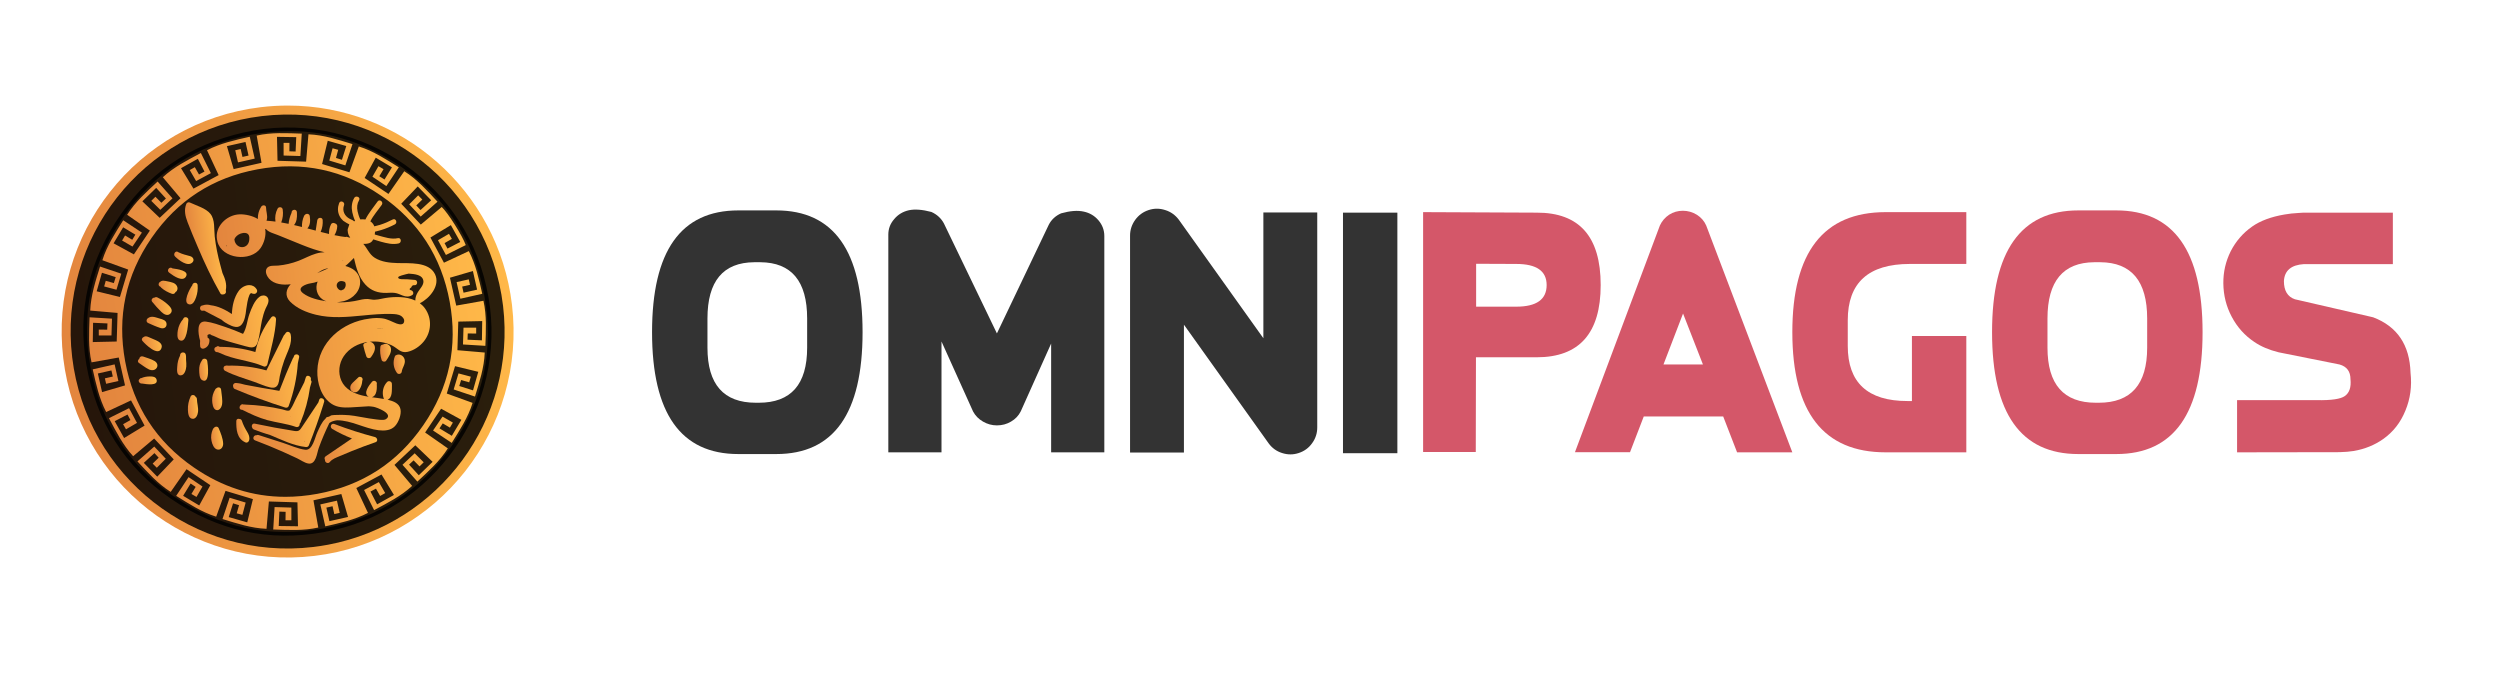 <?xml version="1.0" encoding="UTF-8" standalone="no"?><!DOCTYPE svg PUBLIC "-//W3C//DTD SVG 1.1//EN" "http://www.w3.org/Graphics/SVG/1.1/DTD/svg11.dtd"><svg width="100%" height="100%" viewBox="0 0 135 37" version="1.1" xmlns="http://www.w3.org/2000/svg" xmlns:xlink="http://www.w3.org/1999/xlink" xml:space="preserve" style="fill-rule:evenodd;clip-rule:evenodd;stroke-linejoin:round;stroke-miterlimit:1.414;"><g id="omni"><clipPath id="_clip1"><path d="M14.087,5.788c-6.691,0.797 -11.469,6.868 -10.671,13.559c0.797,6.691 6.868,11.469 13.559,10.672c6.691,-0.798 11.469,-6.869 10.672,-13.56c-0.739,-6.201 -6.007,-10.759 -12.101,-10.758c-0.481,0 -0.969,0.028 -1.459,0.087Z"/></clipPath><g clip-path="url(#_clip1)"><path d="M1.972,7.232l24.231,-2.888l2.888,24.231l-24.232,2.888l-2.887,-24.231Z" style="fill:url(#_Linear2);fill-rule:nonzero;"/></g><path d="M27.165,16.517c0.734,6.156 -3.447,11.766 -9.45,12.898c-0.263,0.049 -0.528,0.09 -0.797,0.122c-6.426,0.766 -12.255,-3.822 -13.021,-10.247c-0.766,-6.426 3.822,-12.255 10.247,-13.021c6.426,-0.766 12.255,3.822 13.021,10.248Z" style="fill-opacity:0.835;"/><g><clipPath id="_clip3"><path d="M13.564,7.276c-2.929,0.539 -5.244,2.038 -6.945,4.495c-1.69,2.465 -2.266,5.162 -1.726,8.091c0.539,2.929 2.037,5.244 4.495,6.945c2.464,1.691 5.162,2.266 8.091,1.727c2.929,-0.54 5.244,-2.038 6.945,-4.495c1.69,-2.465 2.266,-5.162 1.727,-8.092c-0.54,-2.929 -2.038,-5.244 -4.496,-6.945c-1.868,-1.281 -3.87,-1.922 -6.006,-1.922c-0.681,0 -1.376,0.065 -2.085,0.196Zm-3.098,17.966c-2.025,-1.395 -3.261,-3.303 -3.706,-5.724c-0.446,-2.421 0.029,-4.644 1.424,-6.669c1.395,-2.025 3.303,-3.26 5.724,-3.706c2.421,-0.446 4.644,0.029 6.669,1.424c2.025,1.395 3.261,3.303 3.706,5.724c0.446,2.421 -0.029,4.645 -1.424,6.669c-1.395,2.025 -3.303,3.261 -5.724,3.707c-0.586,0.107 -1.161,0.161 -1.724,0.161c-1.762,0 -3.411,-0.528 -4.945,-1.586Z"/></clipPath><g clip-path="url(#_clip3)"><path d="M2.935,9.233l21.258,-3.914l3.915,21.257l-21.258,3.915l-3.915,-21.258Z" style="fill:url(#_Linear4);fill-rule:nonzero;"/></g><clipPath id="_clip5"><path d="M12.89,15.71c-0.252,0.35 -0.353,0.811 -0.368,1.248c-0.353,-0.232 -0.731,-0.427 -1.142,-0.475c-0.112,-0.034 -0.233,-0.043 -0.368,-0.013c-0.018,0.004 -0.035,0.01 -0.049,0.019c-0.014,0.002 -0.027,0.002 -0.04,0.005c-0.183,0.03 -0.15,0.318 0.034,0.287c0.022,-0.004 0.044,-0.006 0.066,-0.009c0.313,0.165 0.627,0.329 0.941,0.493c0.062,0.056 0.124,0.107 0.188,0.146c0.186,0.116 0.534,0.318 0.76,0.219c0.238,-0.103 0.318,-0.467 0.355,-0.695c0.013,-0.088 0.127,-1.236 0.339,-1.093c0.033,0.022 0.068,0.029 0.1,0.024c0.104,0.03 0.235,-0.106 0.16,-0.232c-0.1,-0.169 -0.249,-0.238 -0.404,-0.238c-0.214,0 -0.441,0.131 -0.572,0.314Z"/></clipPath><g clip-path="url(#_clip5)"><path d="M10.641,15.707l3.247,-0.387l0.266,2.234l-3.246,0.387l-0.267,-2.234Z" style="fill:url(#_Linear6);fill-rule:nonzero;"/></g><clipPath id="_clip7"><path d="M15.866,19.253c-0.002,0.01 -0.004,0.019 -0.006,0.029c-0.015,0.014 -0.029,0.031 -0.039,0.054c-0.266,0.582 -0.51,1.172 -0.736,1.77c-0.62,-0.101 -1.238,-0.211 -1.855,-0.33c-0.157,-0.048 -0.317,-0.084 -0.486,-0.094c-0.132,-0.008 -0.191,0.123 -0.147,0.211c0.003,0.047 0.028,0.091 0.084,0.115c0.89,0.374 1.795,0.707 2.715,0.999c0.071,0.023 0.161,0.004 0.19,-0.075c0.276,-0.747 0.443,-1.523 0.497,-2.316c0.024,-0.106 0.047,-0.213 0.069,-0.32c0.021,-0.102 -0.059,-0.16 -0.14,-0.16c-0.065,0 -0.13,0.037 -0.146,0.117Z"/></clipPath><g clip-path="url(#_clip7)"><path d="M12.404,19.558l3.759,-0.448l0.333,2.797l-3.758,0.448l-0.334,-2.797Z" style="fill:url(#_Linear8);fill-rule:nonzero;"/></g><clipPath id="_clip9"><path d="M17.237,21.59c-0.015,0.048 -0.031,0.094 -0.046,0.141l-0.584,0.876c-0.091,0.137 -0.183,0.274 -0.274,0.411c-0.136,0.203 -0.179,0.295 -0.44,0.253c-0.715,-0.112 -1.428,-0.244 -2.136,-0.394c-0.142,-0.03 -0.199,0.137 -0.131,0.23c0.01,0.036 0.035,0.067 0.081,0.084c0.069,0.026 0.138,0.051 0.207,0.076c0.155,0.06 0.312,0.114 0.47,0.162c0.068,0.022 0.137,0.043 0.205,0.064c0.631,0.261 1.243,0.572 1.933,0.648c0.062,0.007 0.13,-0.025 0.154,-0.086c0.291,-0.727 0.553,-1.465 0.786,-2.214c0.003,-0.009 0.005,-0.018 0.006,-0.027c0.011,-0.036 0.023,-0.072 0.034,-0.108c0.035,-0.115 -0.064,-0.204 -0.153,-0.204c-0.048,0 -0.093,0.026 -0.112,0.088Zm-0.809,2.245c0.012,-0.008 0.024,-0.018 0.035,-0.028c-0.004,0.011 -0.008,0.021 -0.013,0.032c-0.007,-0.001 -0.015,-0.002 -0.022,-0.004Z"/></clipPath><g clip-path="url(#_clip9)"><path d="M13.433,21.963l4.09,-0.488l0.301,2.525l-4.09,0.487l-0.301,-2.524Z" style="fill:url(#_Linear10);fill-rule:nonzero;"/></g><clipPath id="_clip11"><path d="M9.452,13.85c0.188,0.188 0.688,0.591 0.945,0.312c0.118,-0.129 0.021,-0.287 -0.125,-0.328c-0.217,-0.062 -0.419,-0.103 -0.623,-0.206c-0.008,-0.004 -0.015,-0.007 -0.023,-0.009c-0.026,-0.024 -0.054,-0.035 -0.081,-0.035c-0.106,0 -0.195,0.164 -0.093,0.266Z"/></clipPath><g clip-path="url(#_clip11)"><path d="M9.332,13.597l1.115,-0.133l0.111,0.927l-1.116,0.133l-0.11,-0.927Z" style="fill:url(#_Linear12);fill-rule:nonzero;"/></g><clipPath id="_clip13"><path d="M9.125,14.714c0.004,0.004 0.009,0.008 0.014,0.011c0.01,0.012 0.023,0.021 0.038,0.029c0.209,0.16 0.671,0.466 0.851,0.203c0.237,-0.347 -0.472,-0.426 -0.717,-0.464c-0.002,-0.002 -0.005,-0.004 -0.007,-0.006c-0.028,-0.022 -0.058,-0.032 -0.086,-0.032c-0.117,0 -0.211,0.166 -0.093,0.259Z"/></clipPath><g clip-path="url(#_clip13)"><path d="M8.989,14.468l1.242,-0.147l0.1,0.842l-1.241,0.148l-0.101,-0.843Z" style="fill:url(#_Linear14);fill-rule:nonzero;"/></g><clipPath id="_clip15"><path d="M8.757,15.163c-0.043,0.008 -0.074,0.026 -0.097,0.049c-0.104,0.043 -0.142,0.213 -0.009,0.266c0.004,0.001 0.008,0.003 0.011,0.004c0.014,0.021 0.03,0.041 0.048,0.057c0.16,0.147 0.373,0.254 0.575,0.327c0.091,0.032 0.166,-0.024 0.192,-0.095c0.032,-0.014 0.059,-0.04 0.076,-0.073c0.096,-0.176 -0.031,-0.357 -0.197,-0.424c-0.092,-0.037 -0.195,-0.057 -0.292,-0.077c-0.074,-0.014 -0.165,-0.04 -0.247,-0.04c-0.021,0 -0.041,0.002 -0.06,0.006Z"/></clipPath><g clip-path="url(#_clip15)"><path d="M8.49,15.193l1.104,-0.132l0.095,0.8l-1.103,0.132l-0.096,-0.8Z" style="fill:url(#_Linear16);fill-rule:nonzero;"/></g><clipPath id="_clip17"><path d="M8.354,16.071c-0.11,-0.01 -0.225,0.117 -0.135,0.228c0.154,0.19 0.317,0.371 0.492,0.542c0.131,0.128 0.34,0.255 0.499,0.083c0.159,-0.173 -0.02,-0.361 -0.148,-0.479c-0.169,-0.157 -0.362,-0.284 -0.569,-0.386c-0.022,-0.011 -0.043,-0.016 -0.062,-0.016c-0.029,0 -0.055,0.011 -0.077,0.028Z"/></clipPath><g clip-path="url(#_clip17)"><path d="M8.116,16.076l1.156,-0.138l0.133,1.116l-1.156,0.138l-0.133,-1.116Z" style="fill:url(#_Linear18);fill-rule:nonzero;"/></g><clipPath id="_clip19"><path d="M8.038,17.149c-0.012,0.007 -0.022,0.016 -0.031,0.024c-0.101,0.041 -0.138,0.211 -0.008,0.27c0.217,0.099 0.44,0.197 0.668,0.27c0.162,0.052 0.331,-0.017 0.328,-0.209c-0.003,-0.205 -0.211,-0.258 -0.372,-0.302c-0.131,-0.035 -0.273,-0.097 -0.409,-0.097c-0.06,0 -0.119,0.012 -0.176,0.044Z"/></clipPath><g clip-path="url(#_clip19)"><path d="M7.84,17.142l1.117,-0.133l0.088,0.731l-1.118,0.133l-0.087,-0.731Z" style="fill:url(#_Linear20);fill-rule:nonzero;"/></g><clipPath id="_clip21"><path d="M7.778,18.186c-0.008,0.004 -0.015,0.009 -0.022,0.014c-0.081,0.034 -0.134,0.129 -0.061,0.214c0.146,0.17 0.848,0.867 1.023,0.387c0.082,-0.223 -0.131,-0.356 -0.303,-0.43c-0.111,-0.048 -0.222,-0.096 -0.334,-0.144c-0.068,-0.029 -0.138,-0.065 -0.209,-0.065c-0.031,0 -0.062,0.007 -0.094,0.024Z"/></clipPath><g clip-path="url(#_clip21)"><path d="M7.605,18.19l1.132,-0.135l0.142,1.186l-1.133,0.135l-0.141,-1.186Z" style="fill:url(#_Linear22);fill-rule:nonzero;"/></g><clipPath id="_clip23"><path d="M7.536,19.326c-0.005,0.017 -0.011,0.034 -0.016,0.051c-0.076,0.051 -0.109,0.163 -0.012,0.226c0.172,0.114 0.343,0.252 0.529,0.343c0.143,0.07 0.33,0.066 0.425,-0.082c0.089,-0.139 0.015,-0.29 -0.114,-0.368c-0.184,-0.112 -0.421,-0.169 -0.621,-0.245c-0.018,-0.007 -0.037,-0.01 -0.057,-0.01c-0.057,0 -0.116,0.027 -0.134,0.085Z"/></clipPath><g clip-path="url(#_clip23)"><path d="M7.379,19.269l1.102,-0.132l0.102,0.85l-1.103,0.131l-0.101,-0.849Z" style="fill:url(#_Linear24);fill-rule:nonzero;"/></g><clipPath id="_clip25"><path d="M8.07,20.329c-0.155,0.002 -0.297,0.025 -0.434,0.087c-0.049,0.001 -0.086,0.026 -0.109,0.061c-0.1,0.089 0.011,0.252 0.141,0.234c0.237,0.037 0.91,0.149 0.782,-0.227c-0.048,-0.14 -0.208,-0.156 -0.337,-0.156c-0.015,0 -0.029,0 -0.043,0.001Z"/></clipPath><g clip-path="url(#_clip25)"><path d="M7.406,20.392l1.101,-0.131l0.071,0.599l-1.101,0.131l-0.071,-0.599Z" style="fill:url(#_Linear26);fill-rule:nonzero;"/></g><clipPath id="_clip27"><path d="M10.384,15.407c-0.004,0.004 -0.009,0.009 -0.013,0.015c-0.116,0.158 -0.55,0.955 -0.143,1.017c0.203,0.031 0.309,-0.244 0.361,-0.39c0.075,-0.213 0.1,-0.432 0.082,-0.656c-0.007,-0.084 -0.069,-0.123 -0.134,-0.123c-0.073,0 -0.149,0.048 -0.153,0.137Z"/></clipPath><g clip-path="url(#_clip27)"><path d="M9.7,15.361l0.957,-0.114l0.14,1.179l-0.956,0.114l-0.141,-1.179Z" style="fill:url(#_Linear28);fill-rule:nonzero;"/></g><clipPath id="_clip29"><path d="M9.891,17.226c-0.15,0.175 -0.251,0.384 -0.289,0.613c-0.024,0.145 -0.067,0.465 0.107,0.54c0.384,0.164 0.436,-0.792 0.459,-1.05c0.006,-0.017 0.007,-0.034 0.004,-0.05c0.006,-0.096 -0.074,-0.151 -0.15,-0.151c-0.058,0 -0.113,0.031 -0.131,0.098Z"/></clipPath><g clip-path="url(#_clip29)"><path d="M9.403,17.195l0.765,-0.091l0.168,1.41l-0.765,0.091l-0.168,-1.41Z" style="fill:url(#_Linear30);fill-rule:nonzero;"/></g><clipPath id="_clip31"><path d="M9.871,19.032c-0.006,0 -0.012,0.001 -0.018,0.002c-0.063,0.005 -0.117,0.06 -0.126,0.121c-0.001,0.006 -0.002,0.012 -0.003,0.018c-0.001,0.009 0,0.019 0,0.028c-0.095,0.186 -0.141,0.383 -0.154,0.596c-0.009,0.154 -0.053,0.481 0.188,0.473c0.211,-0.007 0.288,-0.312 0.301,-0.477c0.01,-0.119 -0.004,-0.237 -0.012,-0.355c-0.009,-0.113 0.02,-0.251 -0.044,-0.35c-0.025,-0.038 -0.073,-0.057 -0.118,-0.057c-0.005,0 -0.009,0 -0.014,0.001Z"/></clipPath><g clip-path="url(#_clip31)"><path d="M9.375,19.089l0.671,-0.08l0.146,1.228l-0.67,0.08l-0.147,-1.228Z" style="fill:url(#_Linear32);fill-rule:nonzero;"/></g><clipPath id="_clip33"><path d="M10.906,19.46c-0.003,0.003 -0.005,0.006 -0.008,0.009c-0.109,0.16 -0.148,0.333 -0.142,0.525c0.004,0.147 0.005,0.447 0.154,0.53c0.456,0.256 0.31,-0.874 0.281,-1.034c-0.016,-0.083 -0.083,-0.121 -0.149,-0.121c-0.06,0 -0.119,0.032 -0.136,0.091Z"/></clipPath><g clip-path="url(#_clip33)"><path d="M10.638,19.41l0.556,-0.066l0.172,1.436l-0.557,0.066l-0.171,-1.436Z" style="fill:url(#_Linear34);fill-rule:nonzero;"/></g><clipPath id="_clip35"><path d="M10.291,21.414c-0.103,0.226 -0.155,0.467 -0.144,0.716c0.006,0.157 0.024,0.448 0.226,0.483c0.206,0.036 0.301,-0.205 0.32,-0.367c0.028,-0.235 -0.055,-0.468 -0.061,-0.703c-0.002,-0.056 -0.029,-0.092 -0.067,-0.11c-0.018,-0.061 -0.084,-0.102 -0.148,-0.102c-0.05,0 -0.099,0.024 -0.126,0.083Z"/></clipPath><g clip-path="url(#_clip35)"><path d="M10.027,21.371l0.61,-0.072l0.157,1.324l-0.609,0.072l-0.158,-1.324Z" style="fill:url(#_Linear36);fill-rule:nonzero;"/></g><clipPath id="_clip37"><path d="M11.691,20.963c-0.023,0.009 -0.044,0.025 -0.061,0.053c-0.118,0.189 -0.181,0.392 -0.174,0.616c0.005,0.148 0.041,0.442 0.206,0.506c0.168,0.064 0.298,-0.134 0.324,-0.272c0.048,-0.261 -0.025,-0.564 -0.047,-0.825c-0.008,-0.084 -0.071,-0.123 -0.136,-0.123c-0.041,0 -0.083,0.016 -0.112,0.045Z"/></clipPath><g clip-path="url(#_clip37)"><path d="M11.364,20.966l0.586,-0.07l0.152,1.273l-0.586,0.07l-0.152,-1.273Z" style="fill:url(#_Linear38);fill-rule:nonzero;"/></g><clipPath id="_clip39"><path d="M11.552,23.108c-0.021,0.013 -0.04,0.033 -0.053,0.061c-0.092,0.199 -0.123,0.42 -0.078,0.636c0.034,0.166 0.125,0.43 0.317,0.47c0.2,0.042 0.321,-0.149 0.312,-0.326c-0.013,-0.276 -0.133,-0.573 -0.24,-0.823c-0.026,-0.061 -0.076,-0.086 -0.127,-0.086c-0.051,0 -0.103,0.026 -0.131,0.068Z"/></clipPath><g clip-path="url(#_clip39)"><path d="M11.315,23.078l0.642,-0.077l0.154,1.295l-0.642,0.077l-0.154,-1.295Z" style="fill:url(#_Linear40);fill-rule:nonzero;"/></g><clipPath id="_clip41"><path d="M12.76,22.732c-0.01,0.444 0.027,0.955 0.491,1.157c0.094,0.041 0.176,-0.023 0.2,-0.111c0.048,-0.17 -0.021,-0.318 -0.108,-0.463c-0.117,-0.192 -0.215,-0.384 -0.285,-0.598c-0.02,-0.059 -0.063,-0.085 -0.109,-0.089c-0.022,-0.009 -0.045,-0.014 -0.068,-0.014c-0.062,0 -0.119,0.037 -0.121,0.118Z"/></clipPath><g clip-path="url(#_clip41)"><path d="M12.661,22.633l0.712,-0.085l0.162,1.36l-0.712,0.085l-0.162,-1.36Z" style="fill:url(#_Linear42);fill-rule:nonzero;"/></g><clipPath id="_clip43"><path d="M10.061,11.01c-0.136,0.334 -0.057,0.662 0.067,0.988c0.171,0.45 0.362,0.894 0.55,1.336c0.364,0.859 0.759,1.703 1.223,2.513c0.029,0.051 0.088,0.064 0.142,0.052c0.08,0.004 0.167,-0.053 0.158,-0.157c-0.002,-0.025 -0.005,-0.051 -0.008,-0.076c0.067,-0.322 -0.042,-0.624 -0.18,-0.925c-0.036,-0.136 -0.073,-0.272 -0.11,-0.408c-0.141,-0.515 -0.249,-1.036 -0.309,-1.566c-0.043,-0.384 0.026,-0.899 -0.232,-1.22c-0.246,-0.306 -0.77,-0.45 -1.111,-0.612c-0.017,-0.008 -0.036,-0.012 -0.055,-0.012c-0.056,0 -0.113,0.034 -0.135,0.087Z"/></clipPath><g clip-path="url(#_clip43)"><path d="M9.878,10.954l1.833,-0.218l0.613,5.143l-1.833,0.218l-0.613,-5.143Z" style="fill:url(#_Linear44);fill-rule:nonzero;"/></g><clipPath id="_clip45"><path d="M19.125,10.692c-0.131,0.235 -0.158,0.501 -0.103,0.763c0.027,0.134 0.078,0.312 0.152,0.471c-0.018,0.008 -0.036,0.018 -0.053,0.029c-0.057,-0.072 -0.152,-0.093 -0.232,-0.136c-0.277,-0.146 -0.425,-0.433 -0.31,-0.738c0.066,-0.173 -0.199,-0.289 -0.265,-0.115c-0.087,0.23 -0.091,0.467 0.018,0.691c0.048,0.099 0.118,0.189 0.199,0.263c0.021,0.019 0.34,0.223 0.329,0.181c0.01,0.038 -0.088,0.255 -0.088,0.316c0.001,0.101 0.022,0.202 0.065,0.294c0.021,0.045 0.047,0.086 0.075,0.124c-0.021,-0.004 -0.043,-0.007 -0.065,-0.01c-0.034,-0.013 -0.069,-0.025 -0.107,-0.034c-0.035,-0.009 -0.064,-0.005 -0.088,0.007c-0.08,-0.01 -0.159,-0.019 -0.235,-0.032c-0.119,-0.02 -0.238,-0.043 -0.357,-0.067c0.088,-0.145 0.143,-0.306 0.151,-0.477c0.004,-0.085 -0.054,-0.14 -0.119,-0.157c-0.068,-0.045 -0.174,-0.041 -0.22,0.054c-0.079,0.161 -0.113,0.335 -0.105,0.513c-0.001,0.001 -0.003,0.001 -0.004,0.002c-0.15,-0.035 -0.301,-0.072 -0.45,-0.111c0.005,-0.008 0.009,-0.016 0.013,-0.026c0.081,-0.196 0.113,-0.4 0.098,-0.611c-0.01,-0.156 -0.213,-0.156 -0.271,-0.042c-0.011,0.016 -0.019,0.035 -0.022,0.059c-0.027,0.171 -0.054,0.343 -0.08,0.515c-0.002,0.013 -0.002,0.024 -0.001,0.036c-0.151,-0.04 -0.302,-0.08 -0.453,-0.12c0.166,-0.178 0.163,-0.428 0.13,-0.664c-0.019,-0.141 -0.19,-0.154 -0.259,-0.071c-0.02,0.014 -0.037,0.033 -0.049,0.06c-0.085,0.191 -0.121,0.392 -0.114,0.599c-0.142,-0.037 -0.285,-0.072 -0.428,-0.105c0.145,-0.175 0.167,-0.4 0.158,-0.627c0,-0.007 0,-0.013 -0.001,-0.02c-0.001,-0.018 -0.002,-0.036 -0.003,-0.054c-0.011,-0.186 -0.298,-0.151 -0.287,0.034c0,0.001 0,0.003 0,0.004c-0.086,0.188 -0.14,0.386 -0.16,0.592c0,0.002 0.001,0.004 0,0.006c-0.132,-0.027 -0.265,-0.053 -0.398,-0.075c0.087,-0.224 0.116,-0.462 0.08,-0.701c-0.022,-0.153 -0.225,-0.155 -0.276,-0.045c-0.002,0.003 -0.004,0.005 -0.005,0.008c-0.11,0.214 -0.148,0.455 -0.11,0.691c-0.161,-0.021 -0.322,-0.037 -0.484,-0.047c0.011,-0.03 0.019,-0.06 0.024,-0.088c0.039,-0.208 -0.047,-0.413 -0.048,-0.62c-0.001,-0.168 -0.235,-0.155 -0.279,-0.015c-0.006,0.007 -0.011,0.014 -0.016,0.022c-0.093,0.163 -0.144,0.344 -0.147,0.532c-0.001,0.024 -0.001,0.05 0,0.077c-0.291,-0.18 -0.69,-0.263 -0.986,-0.253c-0.724,0.025 -1.35,0.69 -1.22,1.36c0.005,0.036 0.012,0.072 0.021,0.109c0.24,0.949 1.794,1.118 2.328,0.358c0.188,-0.267 0.32,-0.689 0.25,-1.04c0.015,0.004 0.031,0.008 0.046,0.012c0.148,0.173 0.449,0.243 0.642,0.321c0.442,0.18 0.884,0.363 1.327,0.539c0.389,0.155 0.788,0.3 1.195,0.387c-0.152,0.005 -0.303,0.026 -0.457,0.072c-0.329,0.097 -0.629,0.268 -0.948,0.391c-0.356,0.136 -0.729,0.224 -1.11,0.259c-0.189,0.018 -0.492,-0.038 -0.611,0.156c-0.106,0.172 0.005,0.408 0.121,0.543c0.281,0.324 0.769,0.36 1.176,0.308c-0.253,0.254 -0.333,0.63 -0.042,0.929c0.367,0.378 0.9,0.596 1.403,0.718c0.838,0.205 1.681,0.123 2.526,0.042c0.515,-0.05 1.031,-0.099 1.547,-0.084c0.176,0.005 0.385,0.01 0.536,0.114c0.058,0.039 0.15,0.142 0.157,0.222c0.023,0.285 -0.252,0.241 -0.41,0.181c-0.273,-0.105 -0.486,-0.244 -0.785,-0.282c-0.224,-0.028 -0.451,-0.019 -0.676,0.016c-1.465,0.176 -2.775,1.269 -2.819,2.817c-0.019,0.647 0.204,1.42 0.777,1.791c0.303,0.195 0.657,0.204 1.006,0.187c0.331,-0.016 0.662,-0.038 0.993,-0.061c0.087,0.005 0.174,0.013 0.26,0.028c0.171,0.028 1.104,0.379 0.668,0.667c-0.131,0.087 -0.518,0.012 -0.656,-0.004c-0.166,-0.019 -0.331,-0.048 -0.495,-0.078c-0.373,-0.067 -0.743,-0.141 -1.123,-0.147c-0.111,-0.002 -0.236,-0.005 -0.363,0.002c-0.095,-0.001 -0.191,0.004 -0.289,0.017c-0.039,0.005 -0.068,0.022 -0.088,0.045c-0.038,0.013 -0.074,0.027 -0.109,0.045c-0.051,-0.002 -0.104,0.021 -0.133,0.08c-0.002,0.004 -0.004,0.009 -0.006,0.013c-0.209,0.183 -0.331,0.5 -0.443,0.738c-0.135,0.285 -0.252,0.987 -0.65,0.941c-0.4,-0.047 -0.82,-0.247 -1.202,-0.37c-0.439,-0.141 -0.878,-0.282 -1.317,-0.423c-0.045,-0.014 -0.086,-0.008 -0.119,0.011c-0.153,-0.021 -0.242,0.212 -0.08,0.274c0.504,0.191 1.003,0.394 1.496,0.612c0.263,0.116 0.524,0.236 0.783,0.36c0.184,0.088 0.39,0.239 0.59,0.278c0.43,0.083 0.471,-0.544 0.575,-0.833c0.166,-0.461 0.36,-0.912 0.574,-1.353c0.118,-0.087 0.265,-0.13 0.42,-0.147c0.772,0.002 1.475,0.444 2.24,0.538c0.302,0.037 0.648,0.019 0.874,-0.213c0.202,-0.206 0.365,-0.633 0.307,-0.922c-0.063,-0.317 -0.374,-0.432 -0.654,-0.502c-0.016,-0.004 -0.032,-0.007 -0.048,-0.011c0.286,-0.105 0.229,-0.55 0.241,-0.796c0.001,-0.017 -0.001,-0.032 -0.005,-0.046c0.022,-0.119 -0.156,-0.227 -0.261,-0.112c-0.222,0.24 -0.282,0.574 -0.181,0.881c0.004,0.012 0.011,0.024 0.019,0.034c-0.218,-0.04 -0.439,-0.066 -0.659,-0.097c0.089,-0.021 0.165,-0.095 0.205,-0.183c0.071,-0.155 0.07,-0.35 0.062,-0.519c0.047,-0.128 -0.145,-0.257 -0.255,-0.133c-0.15,0.171 -0.513,0.638 -0.18,0.81c-0.121,-0.019 -0.241,-0.042 -0.36,-0.071c-0.461,-0.114 -0.917,-0.344 -1.118,-0.798c-0.189,-0.426 -0.128,-0.936 0.13,-1.319c0.295,-0.438 0.773,-0.69 1.284,-0.769c-0.031,0.011 -0.06,0.028 -0.084,0.05c-0.082,-0.003 -0.163,0.052 -0.141,0.154c0.043,0.197 0.097,0.39 0.164,0.58c0.036,0.101 0.186,0.121 0.248,0.035c0.107,-0.15 0.231,-0.342 0.212,-0.536c-0.015,-0.156 -0.131,-0.282 -0.289,-0.296c-0.001,0 -0.002,0 -0.003,0c0.406,-0.043 0.826,0.021 1.189,0.188c0.323,0.149 0.477,0.447 0.87,0.357c0.339,-0.078 0.651,-0.291 0.87,-0.558c0.42,-0.514 0.456,-1.241 0.069,-1.784c-0.08,-0.112 -0.175,-0.205 -0.28,-0.283c0.527,-0.256 1.115,-0.955 0.819,-1.566c-0.336,-0.693 -1.403,-0.582 -2.026,-0.602c-0.419,-0.013 -0.859,-0.057 -1.224,-0.283c-0.299,-0.185 -0.404,-0.512 -0.623,-0.754c0.139,0.008 0.283,-0.009 0.388,-0.071c0.067,-0.04 0.117,-0.101 0.153,-0.172c0.151,0.045 0.298,0.097 0.431,0.132c0.311,0.082 0.612,0.16 0.934,0.089c0.18,-0.039 0.147,-0.327 -0.034,-0.287c-0.359,0.079 -0.713,-0.05 -1.058,-0.141c-0.064,-0.017 -0.129,-0.036 -0.194,-0.056c0.008,-0.052 0.012,-0.104 0.014,-0.153c0.01,-0.002 0.021,-0.004 0.031,-0.006c0.099,-0.024 0.198,-0.05 0.296,-0.08c0.258,-0.078 0.503,-0.182 0.742,-0.305c0.164,-0.085 0.057,-0.354 -0.109,-0.268c-0.223,0.115 -0.452,0.215 -0.691,0.29c-0.101,0.032 -0.204,0.058 -0.307,0.082c-0.042,-0.118 -0.117,-0.207 -0.214,-0.27c0.158,-0.32 0.427,-0.619 0.618,-0.894c0.106,-0.153 -0.12,-0.332 -0.227,-0.179c-0.214,0.307 -0.489,0.624 -0.658,0.973c-0.089,-0.014 -0.182,-0.016 -0.276,-0.005c-0.073,-0.141 -0.124,-0.332 -0.147,-0.436c-0.047,-0.216 -0.027,-0.41 0.081,-0.604c0.06,-0.107 -0.035,-0.193 -0.133,-0.193c-0.05,0 -0.101,0.023 -0.132,0.077Zm-6.449,2.339c-0.012,-0.038 -0.018,-0.075 -0.02,-0.111c0.025,-0.064 0.067,-0.126 0.129,-0.182c0.12,-0.108 0.308,-0.18 0.47,-0.157c0.206,0.03 0.225,0.211 0.204,0.389c-0.03,0.249 -0.205,0.376 -0.385,0.376c-0.163,0 -0.331,-0.104 -0.398,-0.315Zm-0.426,0.27c-0.017,-0.014 -0.033,-0.029 -0.049,-0.044c0.015,0.004 0.029,0.006 0.044,0.006c0.001,0.005 0.002,0.009 0.003,0.015c0.002,0.009 0.005,0.019 0.008,0.027c-0.002,-0.001 -0.004,-0.003 -0.006,-0.004Zm5.947,3.024c0.066,-0.007 0.13,-0.017 0.193,-0.03c0.507,-0.055 0.994,-0.435 1.053,-0.957c0.043,-0.384 -0.168,-0.714 -0.513,-0.872c-0.086,-0.039 -0.183,-0.077 -0.282,-0.104c0.17,-0.128 0.329,-0.307 0.466,-0.433c0.003,0.013 0.005,0.027 0.008,0.04c0.115,0.5 0.252,1.012 0.609,1.399c0.308,0.335 0.682,0.458 1.129,0.449c0.153,-0.004 0.308,-0.021 0.46,0c0.154,0.02 0.279,0.088 0.422,0.142c0.188,0.07 0.345,0.082 0.518,-0.026c0.097,-0.06 0.06,-0.204 -0.03,-0.247c-0.139,-0.031 -0.145,-0.087 -0.02,-0.169c0.024,-0.07 0.064,-0.108 0.12,-0.117c0.011,0 0.022,0.001 0.033,0.002c0,-0.002 0,-0.003 0,-0.005c0.012,0.001 0.025,0.002 0.039,0.005c0.161,-0.008 0.167,-0.272 0.004,-0.286c-0.139,-0.012 -0.278,-0.023 -0.416,-0.035c-0.029,-0.002 -0.073,-0.002 -0.122,-0.002c-0.121,0.001 -0.276,0.001 -0.329,-0.037c-0.141,-0.102 0.135,-0.163 0.224,-0.19c0.102,-0.031 0.205,-0.056 0.309,-0.077c0.004,0 0.008,0 0.012,0.001c0.28,0.022 0.756,0.047 0.781,0.415c0.014,0.208 -0.193,0.409 -0.294,0.574c-0.091,0.15 -0.146,0.293 -0.144,0.465c-0.489,-0.229 -1.114,-0.218 -1.622,-0.137c-0.267,0.043 -0.5,0.131 -0.77,0.076c-0.237,-0.048 -0.418,-0.017 -0.652,0.039c-0.338,0.079 -0.684,0.12 -1.03,0.12c-0.052,0 -0.104,-0.001 -0.156,-0.003Zm0.298,-2.26c0.013,-0.002 0.026,-0.005 0.038,-0.007c-0.008,0.008 -0.016,0.015 -0.024,0.023c-0.004,-0.006 -0.009,-0.011 -0.014,-0.016Zm-0.918,0.451c0.361,-0.103 -0.064,0.066 -0.144,0.103c-0.102,0.047 -0.206,0.092 -0.31,0.135c0.144,-0.099 0.291,-0.191 0.454,-0.238Zm0.647,1.035c-0.122,-0.183 0.029,-0.404 0.249,-0.373c0.053,0.007 0.108,0.025 0.158,0.051c0.078,0.142 0.027,0.311 -0.072,0.396c-0.041,0.021 -0.085,0.039 -0.129,0.055c-0.003,0 -0.005,0 -0.007,0c-0.067,0 -0.138,-0.037 -0.199,-0.129Zm-1.849,0.291c-0.402,-0.301 0.137,-0.499 0.377,-0.539c0.143,-0.024 0.274,-0.049 0.402,-0.098c-0.004,0.009 -0.008,0.018 -0.012,0.027c-0.126,0.332 -0.027,0.725 0.268,0.929c0.067,0.046 0.139,0.082 0.214,0.108c-0.427,-0.063 -0.917,-0.178 -1.249,-0.427Zm4.28,1.913c0.01,0.002 0.02,0.004 0.031,0.006c-0.134,-0.006 -0.269,-0.008 -0.403,-0.005c0.125,-0.006 0.249,-0.007 0.372,-0.001Z"/></clipPath><g clip-path="url(#_clip45)"><path d="M11.483,11.372l11.656,-1.389l1.692,14.202l-11.656,1.389l-1.692,-14.202Z" style="fill:url(#_Linear46);fill-rule:nonzero;"/></g><clipPath id="_clip47"><path d="M19.351,20.377l-0.222,0.211c-0.056,0.054 -0.119,0.106 -0.162,0.171c-0.082,0.126 -0.075,0.317 0.073,0.393c0.325,0.167 0.51,-0.331 0.52,-0.566c0.001,-0.008 0,-0.015 0,-0.022c0.028,-0.049 0.031,-0.108 -0.007,-0.159c-0.026,-0.035 -0.075,-0.058 -0.122,-0.058c-0.03,0 -0.059,0.009 -0.08,0.03Z"/></clipPath><g clip-path="url(#_clip47)"><path d="M18.814,20.417l0.762,-0.091l0.113,0.954l-0.762,0.091l-0.113,-0.954Z" style="fill:url(#_Linear48);fill-rule:nonzero;"/></g><clipPath id="_clip49"><path d="M21.455,19.153c-0.016,0.004 -0.031,0.009 -0.045,0.017c-0.038,0.008 -0.073,0.033 -0.091,0.082c-0.116,0.301 -0.075,0.625 0.116,0.886c0.073,0.099 0.243,0.058 0.258,-0.066c0.029,-0.225 0.209,-0.403 0.16,-0.644c-0.032,-0.155 -0.172,-0.284 -0.329,-0.284c-0.023,0 -0.046,0.003 -0.069,0.009Z"/></clipPath><g clip-path="url(#_clip49)"><path d="M21.159,19.185l0.675,-0.081l0.129,1.079l-0.675,0.08l-0.129,-1.078Z" style="fill:url(#_Linear50);fill-rule:nonzero;"/></g><clipPath id="_clip51"><path d="M20.677,18.61c-0.065,-0.001 -0.128,0.036 -0.138,0.119c-0.029,0.243 -0.005,0.478 0.069,0.711c0.031,0.099 0.19,0.123 0.247,0.034c0.121,-0.187 0.307,-0.444 0.25,-0.68c-0.032,-0.134 -0.157,-0.228 -0.285,-0.228c-0.049,0 -0.098,0.014 -0.143,0.044Z"/></clipPath><g clip-path="url(#_clip51)"><path d="M20.462,18.603l0.64,-0.076l0.118,0.986l-0.64,0.076l-0.118,-0.986Z" style="fill:url(#_Linear52);fill-rule:nonzero;"/></g><clipPath id="_clip53"><path d="M14.023,16.02c-0.275,0.19 -0.444,0.633 -0.553,0.934c-0.126,0.347 -0.146,0.759 -0.346,1.075c-0.309,-0.137 -0.624,-0.261 -0.945,-0.369c-0.337,-0.112 -0.707,-0.25 -1.06,-0.294c-0.509,-0.064 -0.437,0.602 -0.312,1.037c-0.011,0.1 -0.009,0.202 0.004,0.302c0.013,0.097 0.109,0.148 0.198,0.117c0.209,-0.072 0.305,-0.24 0.301,-0.455c-0.001,-0.069 -0.042,-0.108 -0.093,-0.119c-0.005,-0.045 -0.011,-0.091 -0.017,-0.136c0.006,-0.009 0.012,-0.019 0.018,-0.028c0.074,-0.054 0.141,-0.05 0.201,0.013c0.18,0.053 0.353,0.164 0.535,0.224c0.427,0.14 0.865,0.251 1.297,0.374c0.322,0.091 0.558,0.14 0.668,-0.225c0.114,-0.377 0.142,-0.783 0.226,-1.168c0.048,-0.218 0.108,-0.433 0.197,-0.638c0.058,-0.134 0.15,-0.262 0.157,-0.411c0.008,-0.19 -0.123,-0.299 -0.275,-0.299c-0.067,0 -0.137,0.021 -0.201,0.066Z"/></clipPath><g clip-path="url(#_clip53)"><path d="M10.494,16.391l3.995,-0.476l0.334,2.799l-3.995,0.476l-0.334,-2.799Z" style="fill:url(#_Linear54);fill-rule:nonzero;"/></g><clipPath id="_clip55"><path d="M14.65,17.134c-0.433,0.553 -0.724,1.19 -0.86,1.876c-0.628,-0.188 -1.27,-0.282 -1.926,-0.28c-0.011,-0.006 -0.022,-0.012 -0.033,-0.018c-0.061,-0.035 -0.115,-0.019 -0.15,0.021c-0.167,0.021 -0.128,0.289 0.05,0.285c0.009,-0.001 0.017,-0.001 0.025,-0.001c0.007,0 0.014,0 0.022,0c0.019,0.023 0.048,0.038 0.087,0.041c0.001,0 0.001,0 0.002,0c0.745,0.372 1.607,0.395 2.37,0.726c0.091,0.039 0.18,-0.021 0.201,-0.111c0.182,-0.798 0.427,-1.608 0.469,-2.428c0.005,-0.093 -0.071,-0.167 -0.15,-0.167c-0.038,0 -0.076,0.017 -0.107,0.056Z"/></clipPath><g clip-path="url(#_clip55)"><path d="M11.362,17.478l3.538,-0.421l0.317,2.66l-3.538,0.421l-0.317,-2.66Z" style="fill:url(#_Linear56);fill-rule:nonzero;"/></g><clipPath id="_clip57"><path d="M15.435,17.971c-0.023,0.03 -0.044,0.061 -0.064,0.093c-0.02,0.013 -0.038,0.031 -0.051,0.058c-0.311,0.627 -0.623,1.254 -0.934,1.88c-0.681,-0.188 -1.376,-0.274 -2.083,-0.257c-0.009,-0.001 -0.017,-0.003 -0.026,-0.005c-0.034,-0.007 -0.063,-0.003 -0.086,0.008c-0.152,0.009 -0.153,0.216 -0.038,0.276c0.499,0.26 1.059,0.414 1.588,0.601c0.272,0.097 0.55,0.226 0.831,0.292c0.134,0.032 0.274,0.04 0.378,-0.069c0.126,-0.131 0.123,-0.375 0.159,-0.54c0.062,-0.288 0.143,-0.572 0.241,-0.85c0.161,-0.454 0.457,-0.916 0.342,-1.414c-0.017,-0.075 -0.084,-0.127 -0.151,-0.127c-0.038,0 -0.076,0.016 -0.106,0.054Z"/></clipPath><g clip-path="url(#_clip57)"><path d="M11.846,18.353l3.884,-0.463l0.348,2.92l-3.884,0.463l-0.348,-2.92Z" style="fill:url(#_Linear58);fill-rule:nonzero;"/></g><clipPath id="_clip59"><path d="M16.513,20.379c-0.027,0.089 -0.055,0.178 -0.084,0.267c-0.154,0.305 -0.308,0.609 -0.463,0.913c-0.081,0.161 -0.151,0.349 -0.252,0.498c-0.064,0.094 -0.058,0.124 -0.185,0.119c-0.081,-0.003 -0.187,-0.047 -0.265,-0.065c-0.662,-0.154 -1.337,-0.238 -2.016,-0.263c-0.025,-0.008 -0.049,-0.008 -0.072,-0.003c-0.006,0 -0.013,-0.001 -0.02,-0.001c-0.065,-0.031 -0.121,-0.01 -0.157,0.032c-0.092,0.074 -0.088,0.249 0.057,0.252c0.008,0 0.016,0.001 0.025,0.001c0.436,0.217 0.876,0.428 1.348,0.556c0.513,0.138 1.045,0.19 1.548,0.367c0.102,0.036 0.214,-0.035 0.202,-0.149c-0.001,-0.007 -0.002,-0.014 -0.002,-0.02c0.018,-0.014 0.034,-0.032 0.044,-0.056c0.255,-0.613 0.428,-1.251 0.518,-1.906c0.026,-0.088 0.052,-0.176 0.077,-0.264c0.016,-0.056 -0.001,-0.099 -0.034,-0.125c0.002,-0.025 0.005,-0.049 0.007,-0.073c0.007,-0.095 -0.082,-0.168 -0.163,-0.168c-0.048,0 -0.093,0.026 -0.113,0.088Zm-0.845,2.107c0.009,-0.001 0.017,-0.004 0.026,-0.006c-0.002,0.004 -0.004,0.007 -0.006,0.011c0,0 0,0 0,0c-0.007,-0.002 -0.013,-0.003 -0.02,-0.005Z"/></clipPath><g clip-path="url(#_clip59)"><path d="M12.747,20.748l4.045,-0.482l0.322,2.699l-4.045,0.482l-0.322,-2.699Z" style="fill:url(#_Linear60);fill-rule:nonzero;"/></g><clipPath id="_clip61"><path d="M17.943,23.163c0.34,0.201 0.693,0.372 1.061,0.513c-0.474,0.322 -0.948,0.645 -1.422,0.967c-0.069,0.047 -0.068,0.132 -0.031,0.193c-0.022,0.126 0.158,0.238 0.257,0.114c0.135,-0.168 0.346,-0.237 0.538,-0.32c0.217,-0.094 0.436,-0.186 0.655,-0.274c0.423,-0.171 0.849,-0.329 1.28,-0.478c0.148,-0.051 0.092,-0.244 -0.033,-0.277c-0.743,-0.195 -1.472,-0.43 -2.19,-0.703c-0.022,-0.008 -0.042,-0.012 -0.061,-0.012c-0.137,0 -0.192,0.196 -0.054,0.277Z"/></clipPath><g clip-path="url(#_clip61)"><path d="M17.29,22.954l2.992,-0.356l0.255,2.139l-2.992,0.356l-0.255,-2.139Z" style="fill:url(#_Linear62);fill-rule:nonzero;"/></g></g><path d="M15.315,8.399c0.303,0.009 0.6,0.018 0.905,0.027c0.025,-0.405 0.05,-0.801 0.075,-1.21c-0.821,-0.026 -1.628,-0.077 -2.434,0.106c0.088,0.497 0.175,0.983 0.261,1.469c-0.508,0.115 -1.001,0.226 -1.505,0.34c-0.119,-0.405 -0.238,-0.812 -0.363,-1.239c0.342,-0.077 0.672,-0.151 1.003,-0.226c0.054,0.24 0.109,0.484 0.165,0.734c-0.109,0.025 -0.209,0.047 -0.329,0.074c-0.033,-0.148 -0.065,-0.292 -0.096,-0.427c-0.116,0.026 -0.211,0.048 -0.293,0.066c0.051,0.227 0.1,0.443 0.148,0.656c0.308,-0.07 0.598,-0.135 0.902,-0.204c-0.09,-0.398 -0.178,-0.785 -0.267,-1.181c-0.787,0.18 -1.574,0.347 -2.308,0.728c0.212,0.453 0.421,0.899 0.628,1.343c-0.458,0.246 -0.905,0.487 -1.36,0.731c-0.22,-0.363 -0.442,-0.728 -0.672,-1.104c0.308,-0.172 0.604,-0.338 0.909,-0.508c0.123,0.237 0.239,0.46 0.359,0.69c-0.103,0.056 -0.196,0.106 -0.296,0.159c-0.077,-0.135 -0.15,-0.263 -0.226,-0.397c-0.096,0.056 -0.182,0.105 -0.274,0.157c0.117,0.203 0.23,0.397 0.344,0.594c0.268,-0.144 0.526,-0.283 0.797,-0.428c-0.18,-0.363 -0.358,-0.721 -0.541,-1.087c-0.725,0.389 -1.449,0.749 -2.054,1.309c0.323,0.384 0.641,0.761 0.955,1.134c-0.379,0.356 -0.749,0.704 -1.125,1.058c-0.308,-0.294 -0.617,-0.589 -0.935,-0.893c0.254,-0.247 0.497,-0.483 0.747,-0.725c0.18,0.197 0.35,0.382 0.525,0.574c-0.086,0.081 -0.163,0.153 -0.245,0.231c-0.11,-0.112 -0.214,-0.217 -0.321,-0.326c-0.079,0.078 -0.149,0.147 -0.225,0.222c0.167,0.166 0.326,0.325 0.487,0.485c0.223,-0.21 0.439,-0.413 0.659,-0.621c-0.27,-0.305 -0.533,-0.603 -0.803,-0.908c-0.599,0.559 -1.204,1.096 -1.647,1.795c0.412,0.287 0.819,0.571 1.228,0.856c-0.292,0.434 -0.575,0.854 -0.864,1.284c-0.329,-0.18 -0.706,-0.386 -1.095,-0.599c0.181,-0.302 0.357,-0.596 0.517,-0.864c0.231,0.139 0.446,0.269 0.659,0.397c-0.055,0.09 -0.11,0.181 -0.168,0.277c-0.128,-0.077 -0.255,-0.153 -0.388,-0.232c-0.057,0.096 -0.107,0.181 -0.161,0.273c0.201,0.117 0.396,0.229 0.562,0.325c0.173,-0.256 0.339,-0.502 0.508,-0.753c-0.336,-0.223 -0.668,-0.443 -1.009,-0.668c-0.433,0.695 -0.88,1.37 -1.126,2.16c0.471,0.17 0.935,0.338 1.394,0.504c-0.15,0.498 -0.297,0.987 -0.445,1.48c-0.419,-0.103 -0.831,-0.203 -1.256,-0.307c0.096,-0.338 0.189,-0.666 0.284,-1.001c0.256,0.081 0.498,0.158 0.743,0.236c-0.036,0.116 -0.067,0.217 -0.1,0.321c-0.152,-0.042 -0.291,-0.082 -0.437,-0.123c-0.03,0.104 -0.056,0.199 -0.086,0.305c0.227,0.061 0.446,0.119 0.665,0.177c0.089,-0.296 0.173,-0.577 0.26,-0.866c-0.382,-0.128 -0.759,-0.255 -1.148,-0.386c-0.241,0.782 -0.496,1.552 -0.53,2.378c0.503,0.044 0.993,0.086 1.477,0.127c-0.016,0.525 -0.032,1.032 -0.047,1.544c-0.429,0.009 -0.853,0.019 -1.292,0.029c0.005,-0.356 0.01,-0.695 0.016,-1.041c0.269,0.012 0.519,0.024 0.777,0.035c-0.005,0.122 -0.009,0.228 -0.013,0.337c-0.156,-0.002 -0.301,-0.004 -0.456,-0.006c0.001,0.109 0.001,0.21 0.001,0.318c0.238,-0.001 0.459,-0.001 0.685,-0.001c0.009,-0.306 0.018,-0.602 0.027,-0.906c-0.408,-0.025 -0.804,-0.049 -1.21,-0.073c-0.027,0.822 -0.077,1.628 0.106,2.433c0.496,-0.088 0.978,-0.174 1.469,-0.262c0.114,0.505 0.226,1.001 0.34,1.506c-0.407,0.119 -0.814,0.238 -1.24,0.363c-0.077,-0.344 -0.152,-0.674 -0.227,-1.006c0.24,-0.054 0.483,-0.109 0.732,-0.165c0.025,0.109 0.048,0.211 0.075,0.33c-0.147,0.033 -0.287,0.065 -0.428,0.097c0.026,0.112 0.047,0.207 0.067,0.294c0.227,-0.052 0.445,-0.101 0.662,-0.15c-0.07,-0.306 -0.134,-0.593 -0.203,-0.898c-0.395,0.09 -0.783,0.177 -1.184,0.268c0.178,0.78 0.344,1.57 0.727,2.305c0.454,-0.213 0.901,-0.421 1.342,-0.628c0.248,0.46 0.488,0.907 0.732,1.36c-0.365,0.222 -0.73,0.444 -1.105,0.672c-0.172,-0.309 -0.338,-0.606 -0.507,-0.91c0.238,-0.123 0.461,-0.239 0.691,-0.358c0.055,0.104 0.105,0.197 0.158,0.297c-0.136,0.077 -0.265,0.15 -0.397,0.225c0.056,0.098 0.105,0.183 0.157,0.274c0.204,-0.118 0.398,-0.231 0.594,-0.345c-0.145,-0.269 -0.284,-0.527 -0.429,-0.796c-0.363,0.18 -0.718,0.357 -1.085,0.54c0.384,0.724 0.748,1.445 1.307,2.055c0.383,-0.322 0.762,-0.641 1.134,-0.955c0.358,0.38 0.704,0.748 1.058,1.125c-0.291,0.306 -0.586,0.615 -0.892,0.935c-0.244,-0.252 -0.481,-0.495 -0.725,-0.746c0.195,-0.179 0.38,-0.349 0.574,-0.527c0.08,0.087 0.153,0.166 0.229,0.248c-0.112,0.11 -0.216,0.211 -0.325,0.319c0.078,0.078 0.149,0.15 0.224,0.224c0.168,-0.169 0.326,-0.328 0.484,-0.486c-0.212,-0.225 -0.414,-0.439 -0.621,-0.659c-0.303,0.268 -0.601,0.531 -0.908,0.802c0.558,0.599 1.096,1.207 1.795,1.647c0.288,-0.413 0.571,-0.818 0.855,-1.226c0.433,0.291 0.855,0.574 1.285,0.863c-0.184,0.335 -0.389,0.71 -0.6,1.095c-0.305,-0.183 -0.597,-0.358 -0.87,-0.521c0.139,-0.228 0.271,-0.443 0.406,-0.665c0.088,0.059 0.176,0.119 0.271,0.183c-0.073,0.122 -0.149,0.249 -0.229,0.383c0.097,0.056 0.184,0.107 0.275,0.16c0.117,-0.204 0.228,-0.396 0.324,-0.563c-0.253,-0.171 -0.5,-0.337 -0.752,-0.507c-0.224,0.337 -0.445,0.671 -0.67,1.011c0.699,0.434 1.374,0.88 2.161,1.125c0.172,-0.475 0.339,-0.939 0.504,-1.395c0.499,0.151 0.985,0.297 1.479,0.446c-0.102,0.417 -0.203,0.831 -0.306,1.256c-0.344,-0.097 -0.67,-0.191 -1.001,-0.285c0.081,-0.257 0.157,-0.497 0.235,-0.743c0.113,0.036 0.214,0.067 0.323,0.101c-0.043,0.149 -0.082,0.288 -0.125,0.437c0.106,0.029 0.203,0.056 0.306,0.085c0.061,-0.229 0.119,-0.445 0.177,-0.664c-0.293,-0.088 -0.575,-0.173 -0.867,-0.261c-0.128,0.383 -0.255,0.762 -0.385,1.15c0.785,0.239 1.552,0.496 2.378,0.528c0.043,-0.499 0.085,-0.99 0.127,-1.476c0.523,0.016 1.03,0.032 1.543,0.047c0.01,0.426 0.019,0.851 0.029,1.292c-0.352,-0.005 -0.691,-0.01 -1.04,-0.015c0.012,-0.268 0.023,-0.519 0.035,-0.777c0.119,0.004 0.225,0.008 0.337,0.012c-0.002,0.155 -0.004,0.299 -0.006,0.455c0.108,0 0.209,0 0.317,0c0,-0.237 0,-0.458 0,-0.685c-0.305,-0.009 -0.601,-0.018 -0.906,-0.027c-0.025,0.407 -0.049,0.802 -0.074,1.211c0.822,0.025 1.628,0.077 2.433,-0.107c-0.088,-0.498 -0.174,-0.983 -0.261,-1.469c0.51,-0.115 1.003,-0.226 1.506,-0.34c0.119,0.407 0.238,0.814 0.362,1.239c-0.343,0.078 -0.673,0.152 -1.006,0.227c-0.054,-0.239 -0.109,-0.481 -0.165,-0.731c0.108,-0.025 0.211,-0.048 0.334,-0.076c0.033,0.147 0.065,0.29 0.095,0.425c0.116,-0.026 0.211,-0.048 0.292,-0.066c-0.051,-0.228 -0.1,-0.443 -0.149,-0.659c-0.306,0.069 -0.593,0.134 -0.897,0.202c0.089,0.398 0.177,0.787 0.267,1.185c0.784,-0.18 1.571,-0.345 2.305,-0.727c-0.213,-0.453 -0.421,-0.899 -0.629,-1.343c0.459,-0.246 0.906,-0.487 1.36,-0.731c0.221,0.363 0.443,0.729 0.672,1.105c-0.308,0.172 -0.605,0.337 -0.909,0.507c-0.123,-0.237 -0.239,-0.46 -0.359,-0.69c0.104,-0.055 0.197,-0.106 0.297,-0.159c0.077,0.135 0.15,0.263 0.225,0.397c0.097,-0.056 0.182,-0.105 0.274,-0.157c-0.117,-0.203 -0.23,-0.397 -0.344,-0.594c-0.268,0.144 -0.527,0.284 -0.797,0.429c0.181,0.363 0.359,0.721 0.541,1.086c0.726,-0.389 1.45,-0.75 2.055,-1.309c-0.324,-0.384 -0.642,-0.761 -0.955,-1.133c0.379,-0.357 0.749,-0.705 1.125,-1.059c0.308,0.294 0.617,0.589 0.935,0.893c-0.255,0.248 -0.499,0.484 -0.747,0.725c-0.181,-0.197 -0.35,-0.383 -0.526,-0.574c0.087,-0.081 0.163,-0.153 0.246,-0.231c0.11,0.112 0.213,0.217 0.32,0.327c0.079,-0.078 0.149,-0.148 0.225,-0.222c-0.167,-0.167 -0.326,-0.326 -0.487,-0.486c-0.223,0.21 -0.439,0.414 -0.659,0.621c0.27,0.305 0.533,0.603 0.804,0.909c0.598,-0.56 1.204,-1.096 1.646,-1.795c-0.41,-0.286 -0.815,-0.569 -1.227,-0.857c0.288,-0.429 0.572,-0.852 0.863,-1.284c0.33,0.181 0.706,0.387 1.095,0.599c-0.18,0.302 -0.357,0.597 -0.517,0.864c-0.23,-0.139 -0.445,-0.27 -0.665,-0.403c0.057,-0.087 0.115,-0.176 0.176,-0.269c0.126,0.075 0.253,0.151 0.387,0.23c0.056,-0.096 0.106,-0.181 0.16,-0.273c-0.201,-0.116 -0.396,-0.229 -0.56,-0.323c-0.173,0.255 -0.34,0.501 -0.51,0.751c0.337,0.223 0.669,0.443 1.009,0.669c0.433,-0.695 0.88,-1.37 1.126,-2.161c-0.47,-0.17 -0.934,-0.338 -1.394,-0.504c0.15,-0.497 0.297,-0.986 0.446,-1.479c0.418,0.102 0.83,0.202 1.255,0.306c-0.096,0.338 -0.188,0.666 -0.284,1.001c-0.255,-0.081 -0.497,-0.157 -0.743,-0.235c0.036,-0.116 0.067,-0.217 0.1,-0.323c0.152,0.043 0.292,0.083 0.437,0.125c0.03,-0.104 0.057,-0.199 0.087,-0.306c-0.228,-0.06 -0.447,-0.119 -0.665,-0.177c-0.089,0.296 -0.174,0.577 -0.261,0.867c0.384,0.128 0.764,0.255 1.151,0.385c0.237,-0.788 0.496,-1.554 0.526,-2.378c-0.501,-0.043 -0.992,-0.086 -1.475,-0.127c0.016,-0.525 0.031,-1.032 0.047,-1.544c0.428,-0.009 0.852,-0.018 1.292,-0.028c-0.006,0.355 -0.011,0.694 -0.016,1.04c-0.269,-0.012 -0.52,-0.024 -0.777,-0.035c0.004,-0.122 0.008,-0.227 0.012,-0.337c0.156,0.002 0.301,0.004 0.456,0.006c0,-0.109 -0.001,-0.21 -0.001,-0.317c-0.237,0 -0.458,0 -0.684,0c-0.01,0.306 -0.019,0.602 -0.028,0.906c0.408,0.025 0.804,0.049 1.21,0.074c0.028,-0.822 0.077,-1.629 -0.105,-2.434c-0.496,0.089 -0.978,0.175 -1.469,0.262c-0.114,-0.504 -0.226,-1 -0.34,-1.506c0.406,-0.119 0.813,-0.238 1.239,-0.362c0.077,0.343 0.152,0.673 0.227,1.006c-0.239,0.054 -0.482,0.108 -0.732,0.165c-0.024,-0.109 -0.047,-0.211 -0.074,-0.331c0.146,-0.032 0.286,-0.064 0.423,-0.095c-0.026,-0.115 -0.048,-0.213 -0.066,-0.295c-0.229,0.052 -0.444,0.101 -0.658,0.149c0.069,0.307 0.134,0.593 0.203,0.898c0.395,-0.089 0.782,-0.177 1.183,-0.267c-0.177,-0.781 -0.345,-1.57 -0.726,-2.306c-0.455,0.213 -0.901,0.422 -1.343,0.628c-0.247,-0.46 -0.488,-0.907 -0.731,-1.36c0.365,-0.221 0.73,-0.443 1.105,-0.671c0.172,0.309 0.337,0.605 0.506,0.909c-0.238,0.124 -0.461,0.239 -0.69,0.358c-0.056,-0.104 -0.105,-0.198 -0.158,-0.297c0.136,-0.077 0.264,-0.15 0.397,-0.225c-0.057,-0.098 -0.106,-0.184 -0.158,-0.274c-0.203,0.119 -0.397,0.231 -0.593,0.345c0.145,0.27 0.284,0.528 0.428,0.796c0.363,-0.18 0.719,-0.357 1.073,-0.533c-0.179,-0.501 -0.971,-1.756 -1.299,-2.058c-0.378,0.318 -0.758,0.637 -1.13,0.951c-0.357,-0.38 -0.704,-0.748 -1.058,-1.125c0.292,-0.305 0.587,-0.615 0.892,-0.935c0.245,0.252 0.482,0.495 0.726,0.747c-0.197,0.18 -0.384,0.352 -0.575,0.526c-0.084,-0.09 -0.155,-0.167 -0.23,-0.247c0.114,-0.111 0.217,-0.212 0.327,-0.319c-0.078,-0.079 -0.15,-0.15 -0.224,-0.225c-0.168,0.169 -0.327,0.328 -0.484,0.486c0.211,0.225 0.413,0.439 0.62,0.66c0.303,-0.268 0.602,-0.532 0.909,-0.803c-0.558,-0.599 -1.097,-1.206 -1.796,-1.647c-0.288,0.413 -0.57,0.819 -0.854,1.227c-0.433,-0.291 -0.856,-0.574 -1.286,-0.863c0.184,-0.335 0.39,-0.71 0.6,-1.096c0.305,0.183 0.597,0.357 0.875,0.524c-0.139,0.228 -0.271,0.443 -0.401,0.655c-0.093,-0.059 -0.186,-0.117 -0.281,-0.176c0.076,-0.126 0.15,-0.25 0.229,-0.382c-0.096,-0.056 -0.183,-0.107 -0.275,-0.161c-0.117,0.205 -0.229,0.4 -0.326,0.568c0.257,0.173 0.501,0.337 0.752,0.506c0.226,-0.34 0.447,-0.674 0.673,-1.014c-0.699,-0.434 -1.374,-0.881 -2.161,-1.126c-0.171,0.474 -0.34,0.939 -0.505,1.395c-0.497,-0.15 -0.983,-0.297 -1.478,-0.446c0.101,-0.415 0.202,-0.83 0.306,-1.256c0.342,0.097 0.669,0.191 1.001,0.285c-0.081,0.256 -0.157,0.496 -0.235,0.743c-0.112,-0.035 -0.213,-0.066 -0.321,-0.1c0.041,-0.151 0.08,-0.292 0.12,-0.439c-0.108,-0.03 -0.202,-0.056 -0.304,-0.084c-0.06,0.228 -0.118,0.445 -0.176,0.664c0.292,0.088 0.574,0.173 0.866,0.261c0.128,-0.381 0.255,-0.761 0.385,-1.15c-0.784,-0.239 -1.551,-0.494 -2.377,-0.528c-0.043,0.499 -0.085,0.99 -0.127,1.476c-0.523,-0.016 -1.03,-0.031 -1.544,-0.047c-0.009,-0.426 -0.019,-0.85 -0.029,-1.292c0.352,0.006 0.691,0.011 1.04,0.016c-0.012,0.267 -0.023,0.517 -0.034,0.776c-0.119,-0.004 -0.225,-0.007 -0.336,-0.011c0.001,-0.157 0.002,-0.304 0.003,-0.456c-0.112,0 -0.21,0 -0.316,-0.001c0.001,0.237 0.001,0.459 0.001,0.686m10.946,7.074c1.369,5.916 -2.39,11.821 -8.228,13.149c-2.962,0.673 -5.748,0.229 -8.325,-1.378c-2.619,-1.632 -4.272,-3.975 -4.933,-6.99c-0.645,-2.941 -0.156,-5.704 1.459,-8.246c1.635,-2.575 3.962,-4.187 6.939,-4.858c5.845,-1.317 11.777,2.4 13.088,8.323" style="fill-opacity:0.835;fill-rule:nonzero;"/></g><g><path d="M41.919,11.362c3.106,0 4.66,2.193 4.66,6.578c0,4.386 -1.554,6.579 -4.66,6.579l-2.048,0c-3.107,0 -4.66,-2.193 -4.66,-6.579c0,-4.385 1.553,-6.578 4.66,-6.578l2.048,0Zm-0.862,2.798l-0.324,0c-1.687,0.012 -2.53,1.025 -2.53,3.039l0,1.575c0,1.983 0.871,2.974 2.613,2.974l0.157,0c1.742,0 2.613,-0.991 2.613,-2.974l0,-1.575c0,-2.014 -0.843,-3.027 -2.529,-3.039Z" style="fill:#333;fill-rule:nonzero;"/><path d="M58.522,11.427c-0.328,-0.074 -0.735,-0.043 -1.223,0.093c-0.303,0.135 -0.525,0.342 -0.667,0.62l-2.799,5.865l-2.862,-5.939c-0.149,-0.278 -0.374,-0.485 -0.677,-0.621c-0.488,-0.129 -0.892,-0.16 -1.214,-0.092c-0.327,0.074 -0.593,0.235 -0.796,0.482c-0.21,0.24 -0.315,0.518 -0.315,0.833l0,11.758l2.872,0l0,-5.985l1.705,3.78c0.123,0.228 0.302,0.411 0.537,0.546c0.235,0.136 0.485,0.204 0.75,0.204c0.278,0 0.532,-0.068 0.76,-0.204c0.235,-0.135 0.411,-0.321 0.528,-0.555l1.64,-3.66l0,5.874l2.872,0l0,-11.683c0,-0.315 -0.105,-0.596 -0.315,-0.844c-0.21,-0.247 -0.475,-0.404 -0.796,-0.472Z" style="fill:#333;fill-rule:nonzero;"/><path d="M68.222,11.473l0,6.792l-4.568,-6.403c-0.191,-0.253 -0.435,-0.426 -0.731,-0.518c-0.303,-0.099 -0.603,-0.099 -0.899,0c-0.297,0.098 -0.538,0.274 -0.723,0.528c-0.185,0.259 -0.278,0.543 -0.278,0.852l0,11.711l2.909,0l0,-6.902l4.577,6.411c0.186,0.253 0.427,0.426 0.723,0.519c0.303,0.099 0.602,0.099 0.899,0c0.302,-0.099 0.543,-0.275 0.722,-0.528c0.186,-0.253 0.278,-0.538 0.278,-0.853l0,-11.609l-2.909,0Z" style="fill:#333;fill-rule:nonzero;"/><rect x="72.521" y="11.483" width="2.937" height="12.99" style="fill:#333;fill-rule:nonzero;"/><path d="M79.711,16.56l2.168,0c1.093,0 1.64,-0.389 1.64,-1.168c0,-0.759 -0.547,-1.139 -1.64,-1.139l-2.168,-0.009l0,2.316Zm-0.009,2.733l-0.01,5.114l-2.844,0l0,-12.952l6.133,0.028c2.304,-0.007 3.456,1.297 3.456,3.909c0,2.601 -1.152,3.901 -3.456,3.901l-3.279,0Z" style="fill:#d45769;fill-rule:nonzero;"/><path d="M88.763,22.489l-0.741,1.928l-2.974,0l4.586,-12.24c0.111,-0.24 0.278,-0.435 0.5,-0.583c0.222,-0.142 0.47,-0.213 0.741,-0.213c0.266,0 0.516,0.071 0.751,0.213c0.235,0.148 0.404,0.343 0.509,0.583l4.651,12.249l-2.983,0l-0.75,-1.937l-4.29,0Zm3.196,-2.807l-1.074,-2.752l-1.057,2.752l2.131,0Z" style="fill:#d45769;fill-rule:nonzero;"/><path d="M103.244,21.656l0,-3.512l2.937,0l0,6.282l-4.354,0c-3.36,0 -5.041,-2.162 -5.041,-6.486c0,-4.323 1.681,-6.485 5.041,-6.485l4.354,0l0,2.798l-3.048,0c-2.236,0 -3.354,1.013 -3.354,3.039l0,1.389c0,1.983 1.075,2.975 3.224,2.975l0.241,0Z" style="fill:#d45769;fill-rule:nonzero;"/><path d="M114.279,11.362c3.107,0 4.66,2.193 4.66,6.578c0,4.386 -1.553,6.579 -4.66,6.579l-2.048,0c-3.106,0 -4.66,-2.193 -4.66,-6.579c0,-4.385 1.554,-6.578 4.66,-6.578l2.048,0Zm-0.862,2.798l-0.324,0c-1.686,0.012 -2.529,1.025 -2.529,3.039l0,1.575c0,1.983 0.871,2.974 2.612,2.974l0.158,0c1.742,0 2.613,-0.991 2.613,-2.974l0,-1.575c0,-2.014 -0.843,-3.027 -2.53,-3.039Z" style="fill:#d45769;fill-rule:nonzero;"/><path d="M120.802,24.426l5.54,-0.009c0.284,-0.007 0.541,-0.028 0.769,-0.065c0.593,-0.105 1.118,-0.318 1.575,-0.64c0.544,-0.383 0.945,-0.895 1.205,-1.538c0.265,-0.636 0.358,-1.315 0.278,-2.038c-0.044,-1.507 -0.717,-2.508 -2.02,-3.002l-4.225,-0.973c-0.395,-0.135 -0.593,-0.463 -0.593,-0.982c0.031,-0.568 0.392,-0.874 1.084,-0.917l4.799,0l0,-2.779l-4.669,0c-0.013,0 -0.034,0 -0.065,0l-0.093,0c-0.092,0.006 -0.185,0.012 -0.278,0.018c-0.253,0.012 -0.503,0.04 -0.75,0.083c-0.723,0.124 -1.303,0.34 -1.742,0.649c-0.494,0.346 -0.88,0.791 -1.158,1.334c-0.272,0.544 -0.405,1.121 -0.399,1.733c0.007,0.648 0.158,1.251 0.454,1.806c0.297,0.563 0.705,1.017 1.223,1.362c0.352,0.241 0.788,0.427 1.307,0.556l3.289,0.658c0.395,0.111 0.593,0.377 0.593,0.797c0.043,0.432 -0.059,0.735 -0.306,0.908c-0.222,0.161 -0.726,0.235 -1.51,0.222l-4.308,0l0,2.817Z" style="fill:#d45769;fill-rule:nonzero;"/></g><defs><linearGradient id="_Linear2" x1="0" y1="0" x2="1" y2="0" gradientUnits="userSpaceOnUse" gradientTransform="matrix(24.231,-2.888,2.888,24.231,3.416,19.347)"><stop offset="0" style="stop-color:#e3853e;stop-opacity:1"/><stop offset="1" style="stop-color:#ffb848;stop-opacity:1"/></linearGradient><linearGradient id="_Linear4" x1="0" y1="0" x2="1" y2="0" gradientUnits="userSpaceOnUse" gradientTransform="matrix(21.258,-3.914,3.914,21.258,4.893,19.862)"><stop offset="0" style="stop-color:#e3853e;stop-opacity:1"/><stop offset="1" style="stop-color:#ffb848;stop-opacity:1"/></linearGradient><linearGradient id="_Linear6" x1="0" y1="0" x2="1" y2="0" gradientUnits="userSpaceOnUse" gradientTransform="matrix(3.155,-0.376,0.376,3.155,10.819,16.8)"><stop offset="0" style="stop-color:#e3853e;stop-opacity:1"/><stop offset="1" style="stop-color:#ffb848;stop-opacity:1"/></linearGradient><linearGradient id="_Linear8" x1="0" y1="0" x2="1" y2="0" gradientUnits="userSpaceOnUse" gradientTransform="matrix(3.708,-0.442,0.442,3.708,12.596,20.95)"><stop offset="0" style="stop-color:#e3853e;stop-opacity:1"/><stop offset="1" style="stop-color:#ffb848;stop-opacity:1"/></linearGradient><linearGradient id="_Linear10" x1="0" y1="0" x2="1" y2="0" gradientUnits="userSpaceOnUse" gradientTransform="matrix(4.019,-0.479,0.479,4.019,13.62,23.218)"><stop offset="0" style="stop-color:#e3853e;stop-opacity:1"/><stop offset="1" style="stop-color:#ffb848;stop-opacity:1"/></linearGradient><linearGradient id="_Linear12" x1="0" y1="0" x2="1" y2="0" gradientUnits="userSpaceOnUse" gradientTransform="matrix(0.995,-0.119,0.119,0.995,9.433,13.973)"><stop offset="0" style="stop-color:#e3853e;stop-opacity:1"/><stop offset="1" style="stop-color:#ffb848;stop-opacity:1"/></linearGradient><linearGradient id="_Linear14" x1="0" y1="0" x2="1" y2="0" gradientUnits="userSpaceOnUse" gradientTransform="matrix(0.968,-0.115,0.115,0.968,9.094,14.809)"><stop offset="0" style="stop-color:#e3853e;stop-opacity:1"/><stop offset="1" style="stop-color:#ffb848;stop-opacity:1"/></linearGradient><linearGradient id="_Linear16" x1="0" y1="0" x2="1" y2="0" gradientUnits="userSpaceOnUse" gradientTransform="matrix(0.983,-0.117,0.117,0.983,8.591,15.573)"><stop offset="0" style="stop-color:#e3853e;stop-opacity:1"/><stop offset="1" style="stop-color:#ffb848;stop-opacity:1"/></linearGradient><linearGradient id="_Linear18" x1="0" y1="0" x2="1" y2="0" gradientUnits="userSpaceOnUse" gradientTransform="matrix(1.007,-0.12,0.12,1.007,8.23,16.586)"><stop offset="0" style="stop-color:#e3853e;stop-opacity:1"/><stop offset="1" style="stop-color:#ffb848;stop-opacity:1"/></linearGradient><linearGradient id="_Linear20" x1="0" y1="0" x2="1" y2="0" gradientUnits="userSpaceOnUse" gradientTransform="matrix(1.045,-0.125,0.125,1.045,7.934,17.483)"><stop offset="0" style="stop-color:#e3853e;stop-opacity:1"/><stop offset="1" style="stop-color:#ffb848;stop-opacity:1"/></linearGradient><linearGradient id="_Linear22" x1="0" y1="0" x2="1" y2="0" gradientUnits="userSpaceOnUse" gradientTransform="matrix(1.019,-0.121,0.121,1.019,7.695,18.624)"><stop offset="0" style="stop-color:#e3853e;stop-opacity:1"/><stop offset="1" style="stop-color:#ffb848;stop-opacity:1"/></linearGradient><linearGradient id="_Linear24" x1="0" y1="0" x2="1" y2="0" gradientUnits="userSpaceOnUse" gradientTransform="matrix(1.013,-0.121,0.121,1.013,7.468,19.673)"><stop offset="0" style="stop-color:#e3853e;stop-opacity:1"/><stop offset="1" style="stop-color:#ffb848;stop-opacity:1"/></linearGradient><linearGradient id="_Linear26" x1="0" y1="0" x2="1" y2="0" gradientUnits="userSpaceOnUse" gradientTransform="matrix(0.965,-0.115,0.115,0.965,7.494,20.613)"><stop offset="0" style="stop-color:#e3853e;stop-opacity:1"/><stop offset="1" style="stop-color:#ffb848;stop-opacity:1"/></linearGradient><linearGradient id="_Linear28" x1="0" y1="0" x2="1" y2="0" gradientUnits="userSpaceOnUse" gradientTransform="matrix(0.704,-0.084,0.084,0.704,10.017,15.901)"><stop offset="0" style="stop-color:#e3853e;stop-opacity:1"/><stop offset="1" style="stop-color:#ffb848;stop-opacity:1"/></linearGradient><linearGradient id="_Linear30" x1="0" y1="0" x2="1" y2="0" gradientUnits="userSpaceOnUse" gradientTransform="matrix(0.687,-0.082,0.082,0.687,9.541,17.807)"><stop offset="0" style="stop-color:#e3853e;stop-opacity:1"/><stop offset="1" style="stop-color:#ffb848;stop-opacity:1"/></linearGradient><linearGradient id="_Linear32" x1="0" y1="0" x2="1" y2="0" gradientUnits="userSpaceOnUse" gradientTransform="matrix(0.57,-0.068,0.068,0.57,9.521,19.686)"><stop offset="0" style="stop-color:#e3853e;stop-opacity:1"/><stop offset="1" style="stop-color:#ffb848;stop-opacity:1"/></linearGradient><linearGradient id="_Linear34" x1="0" y1="0" x2="1" y2="0" gradientUnits="userSpaceOnUse" gradientTransform="matrix(0.505,-0.06,0.06,0.505,10.743,20)"><stop offset="0" style="stop-color:#e3853e;stop-opacity:1"/><stop offset="1" style="stop-color:#ffb848;stop-opacity:1"/></linearGradient><linearGradient id="_Linear36" x1="0" y1="0" x2="1" y2="0" gradientUnits="userSpaceOnUse" gradientTransform="matrix(0.557,-0.066,0.066,0.557,10.126,22.008)"><stop offset="0" style="stop-color:#e3853e;stop-opacity:1"/><stop offset="1" style="stop-color:#ffb848;stop-opacity:1"/></linearGradient><linearGradient id="_Linear38" x1="0" y1="0" x2="1" y2="0" gradientUnits="userSpaceOnUse" gradientTransform="matrix(0.551,-0.066,0.066,0.551,11.444,21.572)"><stop offset="0" style="stop-color:#e3853e;stop-opacity:1"/><stop offset="1" style="stop-color:#ffb848;stop-opacity:1"/></linearGradient><linearGradient id="_Linear40" x1="0" y1="0" x2="1" y2="0" gradientUnits="userSpaceOnUse" gradientTransform="matrix(0.61,-0.073,0.073,0.61,11.405,23.7)"><stop offset="0" style="stop-color:#e3853e;stop-opacity:1"/><stop offset="1" style="stop-color:#ffb848;stop-opacity:1"/></linearGradient><linearGradient id="_Linear42" x1="0" y1="0" x2="1" y2="0" gradientUnits="userSpaceOnUse" gradientTransform="matrix(0.625,-0.074,0.074,0.625,12.792,23.294)"><stop offset="0" style="stop-color:#e3853e;stop-opacity:1"/><stop offset="1" style="stop-color:#ffb848;stop-opacity:1"/></linearGradient><linearGradient id="_Linear44" x1="0" y1="0" x2="1" y2="0" gradientUnits="userSpaceOnUse" gradientTransform="matrix(1.728,-0.206,0.206,1.728,10.236,13.517)"><stop offset="0" style="stop-color:#e3853e;stop-opacity:1"/><stop offset="1" style="stop-color:#ffb848;stop-opacity:1"/></linearGradient><linearGradient id="_Linear46" x1="0" y1="0" x2="1" y2="0" gradientUnits="userSpaceOnUse" gradientTransform="matrix(11.432,-1.363,1.363,11.432,12.371,18.432)"><stop offset="0" style="stop-color:#e3853e;stop-opacity:1"/><stop offset="1" style="stop-color:#ffb848;stop-opacity:1"/></linearGradient><linearGradient id="_Linear48" x1="0" y1="0" x2="1" y2="0" gradientUnits="userSpaceOnUse" gradientTransform="matrix(0.713,-0.085,0.085,0.713,18.898,20.814)"><stop offset="0" style="stop-color:#e3853e;stop-opacity:1"/><stop offset="1" style="stop-color:#ffb848;stop-opacity:1"/></linearGradient><linearGradient id="_Linear50" x1="0" y1="0" x2="1" y2="0" gradientUnits="userSpaceOnUse" gradientTransform="matrix(0.617,-0.074,0.074,0.617,21.261,19.701)"><stop offset="0" style="stop-color:#e3853e;stop-opacity:1"/><stop offset="1" style="stop-color:#ffb848;stop-opacity:1"/></linearGradient><linearGradient id="_Linear52" x1="0" y1="0" x2="1" y2="0" gradientUnits="userSpaceOnUse" gradientTransform="matrix(0.6,-0.071,0.071,0.6,20.533,19.077)"><stop offset="0" style="stop-color:#e3853e;stop-opacity:1"/><stop offset="1" style="stop-color:#ffb848;stop-opacity:1"/></linearGradient><linearGradient id="_Linear54" x1="0" y1="0" x2="1" y2="0" gradientUnits="userSpaceOnUse" gradientTransform="matrix(3.93,-0.468,0.468,3.93,10.695,17.741)"><stop offset="0" style="stop-color:#e3853e;stop-opacity:1"/><stop offset="1" style="stop-color:#ffb848;stop-opacity:1"/></linearGradient><linearGradient id="_Linear56" x1="0" y1="0" x2="1" y2="0" gradientUnits="userSpaceOnUse" gradientTransform="matrix(3.479,-0.415,0.415,3.479,11.565,18.79)"><stop offset="0" style="stop-color:#e3853e;stop-opacity:1"/><stop offset="1" style="stop-color:#ffb848;stop-opacity:1"/></linearGradient><linearGradient id="_Linear58" x1="0" y1="0" x2="1" y2="0" gradientUnits="userSpaceOnUse" gradientTransform="matrix(3.793,-0.452,0.452,3.793,12.06,19.795)"><stop offset="0" style="stop-color:#e3853e;stop-opacity:1"/><stop offset="1" style="stop-color:#ffb848;stop-opacity:1"/></linearGradient><linearGradient id="_Linear60" x1="0" y1="0" x2="1" y2="0" gradientUnits="userSpaceOnUse" gradientTransform="matrix(3.996,-0.476,0.476,3.996,12.945,22.08)"><stop offset="0" style="stop-color:#e3853e;stop-opacity:1"/><stop offset="1" style="stop-color:#ffb848;stop-opacity:1"/></linearGradient><linearGradient id="_Linear62" x1="0" y1="0" x2="1" y2="0" gradientUnits="userSpaceOnUse" gradientTransform="matrix(2.922,-0.348,0.348,2.922,17.435,23.994)"><stop offset="0" style="stop-color:#e3853e;stop-opacity:1"/><stop offset="1" style="stop-color:#ffb848;stop-opacity:1"/></linearGradient></defs></svg>